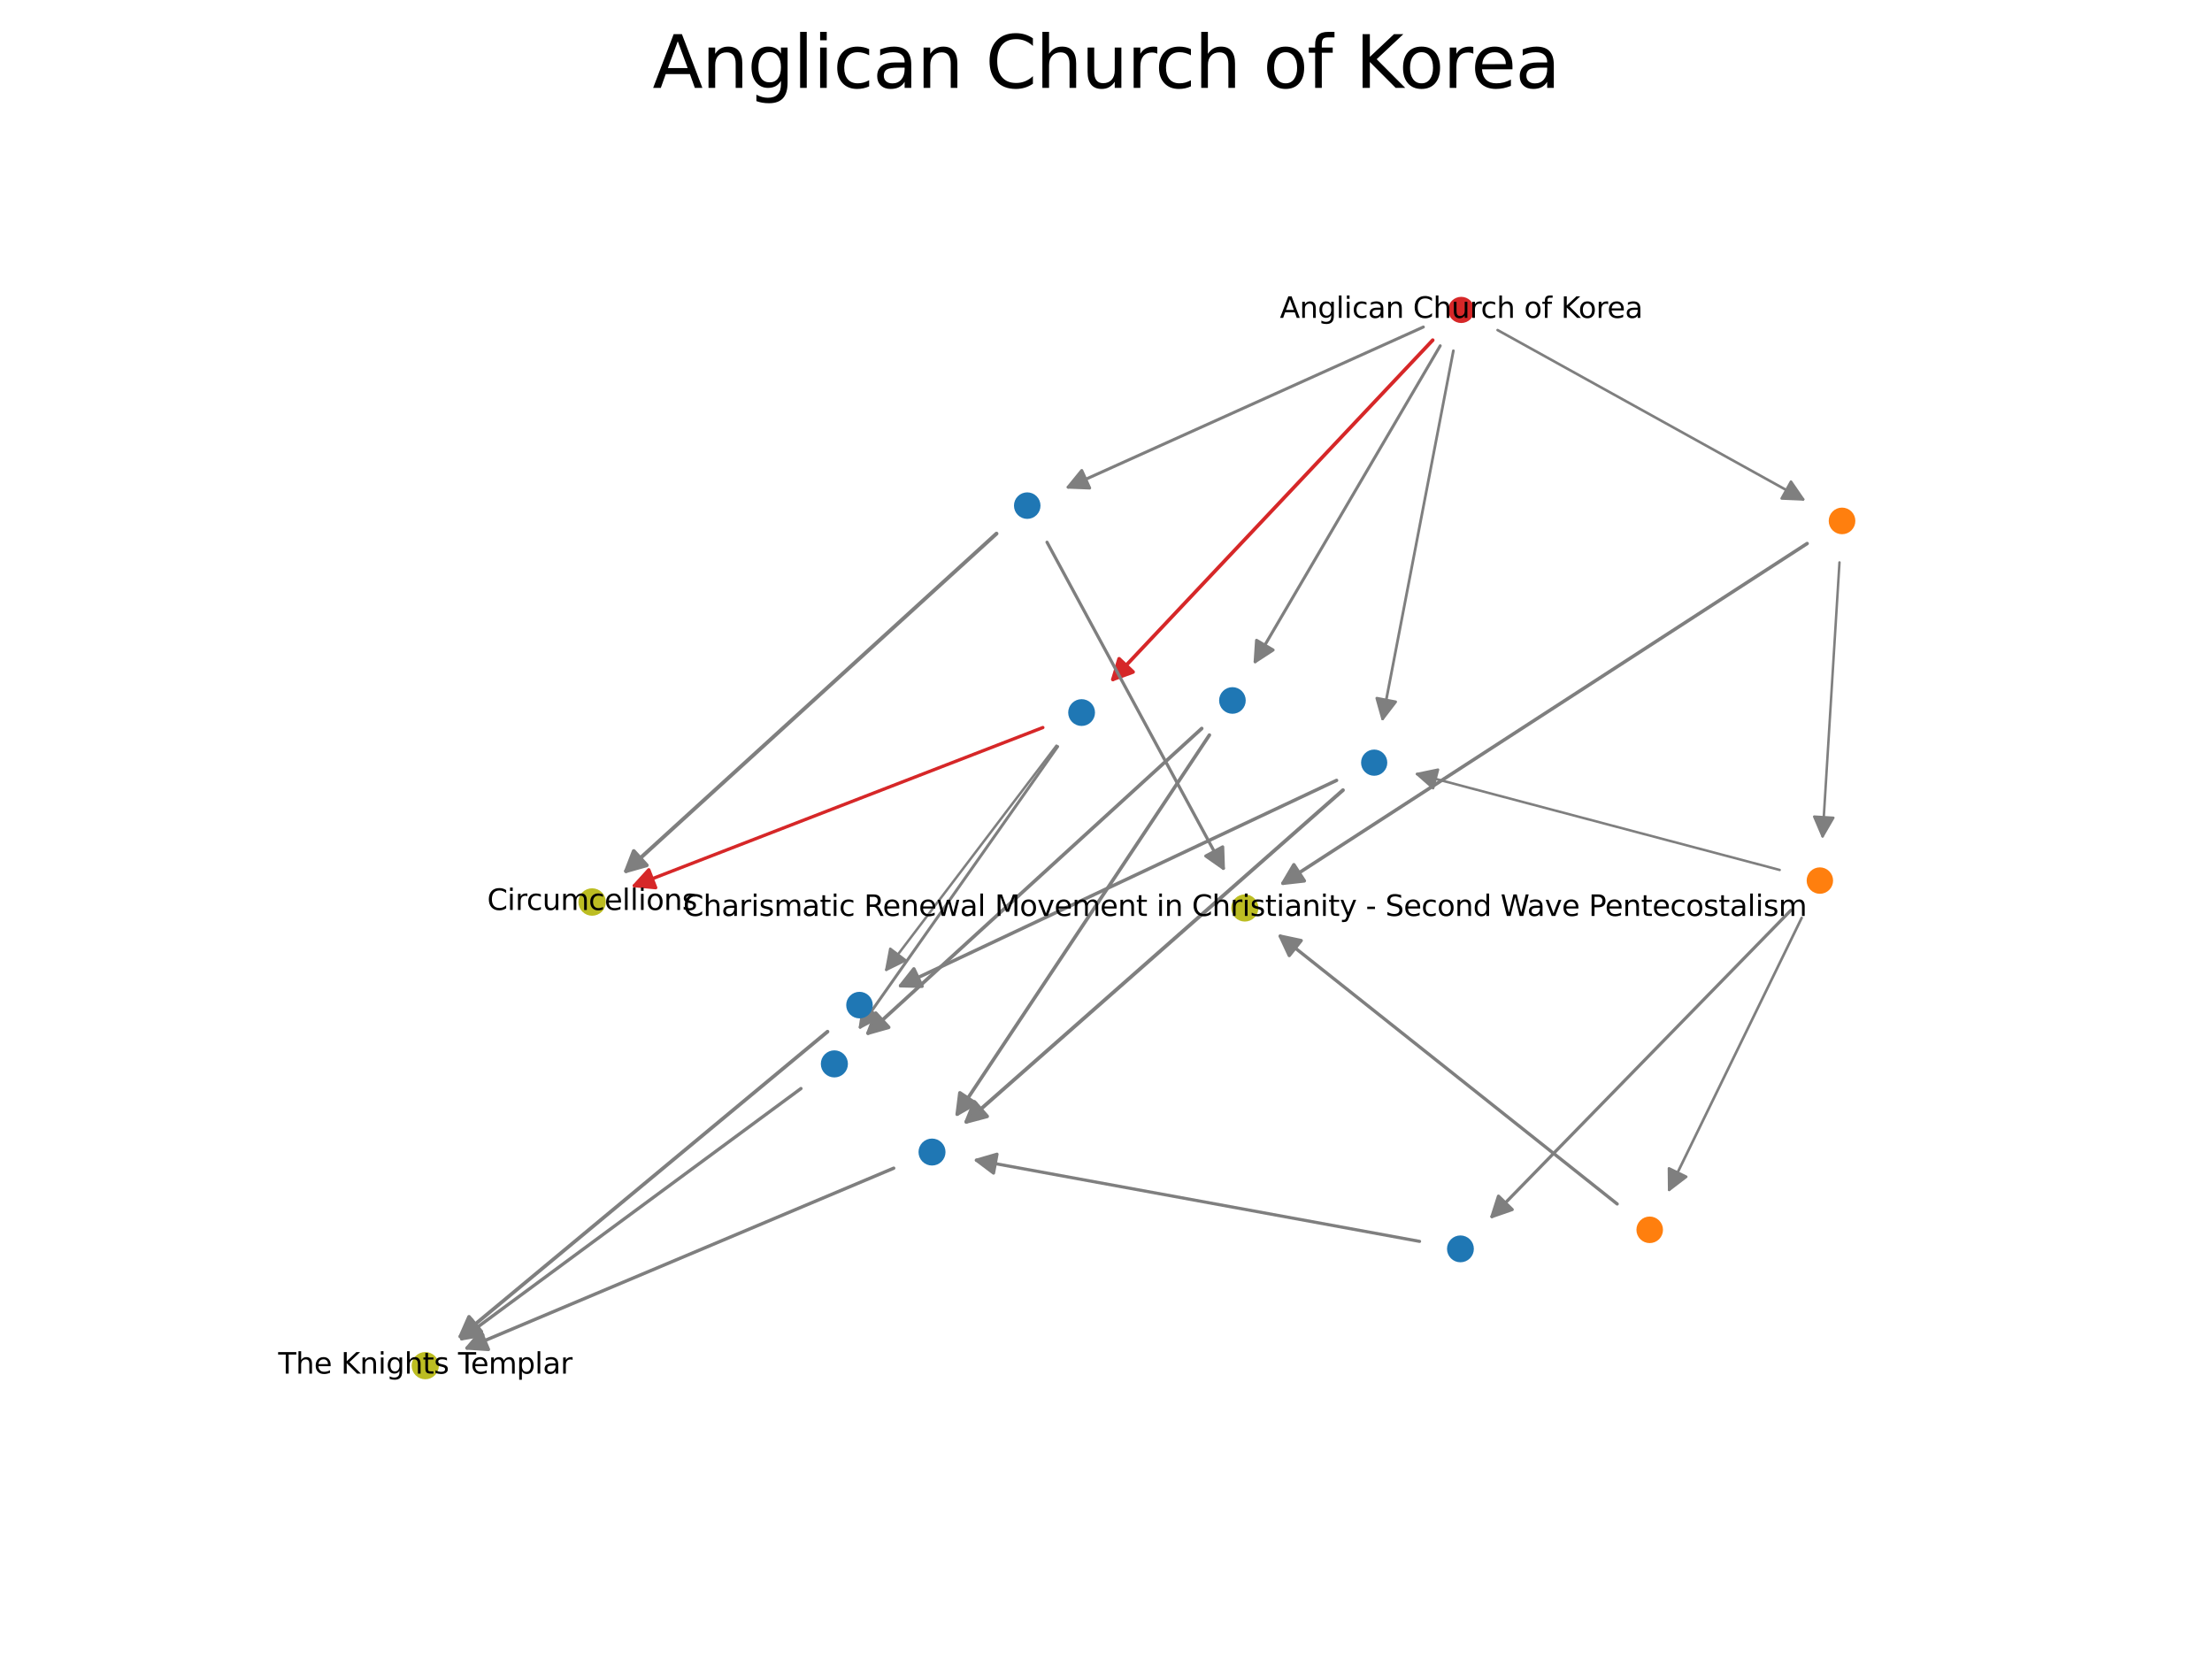 <?xml version="1.0" encoding="utf-8" standalone="no"?>
<!DOCTYPE svg PUBLIC "-//W3C//DTD SVG 1.1//EN"
  "http://www.w3.org/Graphics/SVG/1.1/DTD/svg11.dtd">
<svg xmlns:xlink="http://www.w3.org/1999/xlink" width="460.8pt" height="345.6pt" viewBox="0 0 460.8 345.6" xmlns="http://www.w3.org/2000/svg" version="1.1">
 <defs>
  <style type="text/css">*{stroke-linejoin: round; stroke-linecap: butt}</style>
 </defs>
 <g id="figure_1">
  <g id="patch_1">
   <path d="M 0 345.6 
L 460.8 345.6 
L 460.8 0 
L 0 0 
z
" style="fill: #ffffff"/>
  </g>
  <g id="axes_1">
   <g id="patch_2">
    <path d="M 300.023 72.035 
Q 280.567 105.242 261.466 137.846 
" clip-path="url(#p7ab61667f4)" style="fill: none; stroke: #7f7f7f; stroke-width: 0.626; stroke-linecap: round"/>
    <path d="M 265.214 135.406 
L 261.466 137.846 
L 261.762 133.383 
L 265.214 135.406 
z
" clip-path="url(#p7ab61667f4)" style="fill: #7f7f7f; stroke: #7f7f7f; stroke-width: 0.626; stroke-linecap: round"/>
   </g>
   <g id="patch_3">
    <path d="M 296.506 68.124 
Q 259.196 84.948 222.525 101.483 
" clip-path="url(#p7ab61667f4)" style="fill: none; stroke: #7f7f7f; stroke-width: 0.628; stroke-linecap: round"/>
    <path d="M 226.994 101.662 
L 222.525 101.483 
L 225.349 98.016 
L 226.994 101.662 
z
" clip-path="url(#p7ab61667f4)" style="fill: #7f7f7f; stroke: #7f7f7f; stroke-width: 0.628; stroke-linecap: round"/>
   </g>
   <g id="patch_4">
    <path d="M 302.765 73.069 
Q 295.333 111.722 288.021 149.75 
" clip-path="url(#p7ab61667f4)" style="fill: none; stroke: #7f7f7f; stroke-width: 0.568; stroke-linecap: round"/>
    <path d="M 290.741 146.2 
L 288.021 149.75 
L 286.813 145.445 
L 290.741 146.2 
z
" clip-path="url(#p7ab61667f4)" style="fill: #7f7f7f; stroke: #7f7f7f; stroke-width: 0.568; stroke-linecap: round"/>
   </g>
   <g id="patch_5">
    <path d="M 298.46 70.864 
Q 264.859 106.501 231.84 141.521 
" clip-path="url(#p7ab61667f4)" style="fill: none; stroke: #d62728; stroke-width: 0.76; stroke-linecap: round"/>
    <path d="M 236.039 139.983 
L 231.84 141.521 
L 233.128 137.239 
L 236.039 139.983 
z
" clip-path="url(#p7ab61667f4)" style="fill: #d62728; stroke: #d62728; stroke-width: 0.76; stroke-linecap: round"/>
   </g>
   <g id="patch_6">
    <path d="M 311.975 68.761 
Q 344.065 86.541 375.623 104.025 
" clip-path="url(#p7ab61667f4)" style="fill: none; stroke: #7f7f7f; stroke-width: 0.545; stroke-linecap: round"/>
    <path d="M 373.093 100.337 
L 375.623 104.025 
L 371.154 103.836 
L 373.093 100.337 
z
" clip-path="url(#p7ab61667f4)" style="fill: #7f7f7f; stroke: #7f7f7f; stroke-width: 0.545; stroke-linecap: round"/>
   </g>
   <g id="patch_7">
    <path d="M 251.94 153.129 
Q 225.447 192.954 199.41 232.094 
" clip-path="url(#p7ab61667f4)" style="fill: none; stroke: #7f7f7f; stroke-width: 0.736; stroke-linecap: round"/>
    <path d="M 203.29 229.871 
L 199.41 232.094 
L 199.96 227.655 
L 203.29 229.871 
z
" clip-path="url(#p7ab61667f4)" style="fill: #7f7f7f; stroke: #7f7f7f; stroke-width: 0.736; stroke-linecap: round"/>
   </g>
   <g id="patch_8">
    <path d="M 250.341 151.758 
Q 215.277 183.773 180.828 215.226 
" clip-path="url(#p7ab61667f4)" style="fill: none; stroke: #7f7f7f; stroke-width: 0.745; stroke-linecap: round"/>
    <path d="M 185.13 214.006 
L 180.828 215.226 
L 182.433 211.052 
L 185.13 214.006 
z
" clip-path="url(#p7ab61667f4)" style="fill: #7f7f7f; stroke: #7f7f7f; stroke-width: 0.745; stroke-linecap: round"/>
   </g>
   <g id="patch_9">
    <path d="M 207.587 111.165 
Q 168.67 146.618 130.419 181.465 
" clip-path="url(#p7ab61667f4)" style="fill: none; stroke: #7f7f7f; stroke-width: 0.806; stroke-linecap: round"/>
    <path d="M 134.723 180.249 
L 130.419 181.465 
L 132.029 177.292 
L 134.723 180.249 
z
" clip-path="url(#p7ab61667f4)" style="fill: #7f7f7f; stroke: #7f7f7f; stroke-width: 0.806; stroke-linecap: round"/>
   </g>
   <g id="patch_10">
    <path d="M 218.111 112.952 
Q 236.654 147.242 254.849 180.889 
" clip-path="url(#p7ab61667f4)" style="fill: none; stroke: #7f7f7f; stroke-width: 0.655; stroke-linecap: round"/>
    <path d="M 254.706 176.419 
L 254.849 180.889 
L 251.187 178.322 
L 254.706 176.419 
z
" clip-path="url(#p7ab61667f4)" style="fill: #7f7f7f; stroke: #7f7f7f; stroke-width: 0.655; stroke-linecap: round"/>
   </g>
   <g id="patch_11">
    <path d="M 279.765 164.602 
Q 240.209 199.436 201.308 233.693 
" clip-path="url(#p7ab61667f4)" style="fill: none; stroke: #7f7f7f; stroke-width: 0.781; stroke-linecap: round"/>
    <path d="M 205.631 232.551 
L 201.308 233.693 
L 202.988 229.549 
L 205.631 232.551 
z
" clip-path="url(#p7ab61667f4)" style="fill: #7f7f7f; stroke: #7f7f7f; stroke-width: 0.781; stroke-linecap: round"/>
   </g>
   <g id="patch_12">
    <path d="M 278.43 162.568 
Q 232.656 184.129 187.607 205.349 
" clip-path="url(#p7ab61667f4)" style="fill: none; stroke: #7f7f7f; stroke-width: 0.717; stroke-linecap: round"/>
    <path d="M 192.078 205.454 
L 187.607 205.349 
L 190.373 201.835 
L 192.078 205.454 
z
" clip-path="url(#p7ab61667f4)" style="fill: #7f7f7f; stroke: #7f7f7f; stroke-width: 0.717; stroke-linecap: round"/>
   </g>
   <g id="patch_13">
    <path d="M 220.333 155.521 
Q 199.566 185.034 179.19 213.991 
" clip-path="url(#p7ab61667f4)" style="fill: none; stroke: #7f7f7f; stroke-width: 0.607; stroke-linecap: round"/>
    <path d="M 183.127 211.871 
L 179.19 213.991 
L 179.856 209.569 
L 183.127 211.871 
z
" clip-path="url(#p7ab61667f4)" style="fill: #7f7f7f; stroke: #7f7f7f; stroke-width: 0.607; stroke-linecap: round"/>
   </g>
   <g id="patch_14">
    <path d="M 217.242 151.564 
Q 174.334 168.171 132.145 184.501 
" clip-path="url(#p7ab61667f4)" style="fill: none; stroke: #d62728; stroke-width: 0.689; stroke-linecap: round"/>
    <path d="M 136.597 184.922 
L 132.145 184.501 
L 135.154 181.192 
L 136.597 184.922 
z
" clip-path="url(#p7ab61667f4)" style="fill: #d62728; stroke: #d62728; stroke-width: 0.689; stroke-linecap: round"/>
   </g>
   <g id="patch_15">
    <path d="M 220.079 155.338 
Q 202.181 178.911 184.631 202.027 
" clip-path="url(#p7ab61667f4)" style="fill: none; stroke: #7f7f7f; stroke-width: 0.513; stroke-linecap: round"/>
    <path d="M 188.643 200.05 
L 184.631 202.027 
L 185.457 197.631 
L 188.643 200.05 
z
" clip-path="url(#p7ab61667f4)" style="fill: #7f7f7f; stroke: #7f7f7f; stroke-width: 0.513; stroke-linecap: round"/>
   </g>
   <g id="patch_16">
    <path d="M 376.459 113.229 
Q 321.521 148.834 267.266 183.996 
" clip-path="url(#p7ab61667f4)" style="fill: none; stroke: #7f7f7f; stroke-width: 0.728; stroke-linecap: round"/>
    <path d="M 271.711 183.499 
L 267.266 183.996 
L 269.535 180.142 
L 271.711 183.499 
z
" clip-path="url(#p7ab61667f4)" style="fill: #7f7f7f; stroke: #7f7f7f; stroke-width: 0.728; stroke-linecap: round"/>
   </g>
   <g id="patch_17">
    <path d="M 383.197 117.165 
Q 381.421 145.98 379.679 174.227 
" clip-path="url(#p7ab61667f4)" style="fill: none; stroke: #7f7f7f; stroke-width: 0.51; stroke-linecap: round"/>
    <path d="M 381.922 170.358 
L 379.679 174.227 
L 377.929 170.112 
L 381.922 170.358 
z
" clip-path="url(#p7ab61667f4)" style="fill: #7f7f7f; stroke: #7f7f7f; stroke-width: 0.51; stroke-linecap: round"/>
   </g>
   <g id="patch_18">
    <path d="M 186.175 243.356 
Q 141.372 262.242 97.29 280.824 
" clip-path="url(#p7ab61667f4)" style="fill: none; stroke: #7f7f7f; stroke-width: 0.7; stroke-linecap: round"/>
    <path d="M 101.752 281.114 
L 97.29 280.824 
L 100.199 277.428 
L 101.752 281.114 
z
" clip-path="url(#p7ab61667f4)" style="fill: #7f7f7f; stroke: #7f7f7f; stroke-width: 0.7; stroke-linecap: round"/>
   </g>
   <g id="patch_19">
    <path d="M 166.849 226.767 
Q 131.205 253.058 96.183 278.891 
" clip-path="url(#p7ab61667f4)" style="fill: none; stroke: #7f7f7f; stroke-width: 0.691; stroke-linecap: round"/>
    <path d="M 100.589 278.126 
L 96.183 278.891 
L 98.215 274.907 
L 100.589 278.126 
z
" clip-path="url(#p7ab61667f4)" style="fill: #7f7f7f; stroke: #7f7f7f; stroke-width: 0.691; stroke-linecap: round"/>
   </g>
   <g id="patch_20">
    <path d="M 172.387 214.912 
Q 133.819 246.936 95.911 278.413 
" clip-path="url(#p7ab61667f4)" style="fill: none; stroke: #7f7f7f; stroke-width: 0.766; stroke-linecap: round"/>
    <path d="M 100.266 277.396 
L 95.911 278.413 
L 97.71 274.319 
L 100.266 277.396 
z
" clip-path="url(#p7ab61667f4)" style="fill: #7f7f7f; stroke: #7f7f7f; stroke-width: 0.766; stroke-linecap: round"/>
   </g>
   <g id="patch_21">
    <path d="M 373.063 189.638 
Q 341.672 221.802 310.797 253.437 
" clip-path="url(#p7ab61667f4)" style="fill: none; stroke: #7f7f7f; stroke-width: 0.661; stroke-linecap: round"/>
    <path d="M 315.022 251.971 
L 310.797 253.437 
L 312.159 249.177 
L 315.022 251.971 
z
" clip-path="url(#p7ab61667f4)" style="fill: #7f7f7f; stroke: #7f7f7f; stroke-width: 0.661; stroke-linecap: round"/>
   </g>
   <g id="patch_22">
    <path d="M 375.319 191.225 
Q 361.388 219.817 347.724 247.861 
" clip-path="url(#p7ab61667f4)" style="fill: none; stroke: #7f7f7f; stroke-width: 0.545; stroke-linecap: round"/>
    <path d="M 351.274 245.141 
L 347.724 247.861 
L 347.678 243.389 
L 351.274 245.141 
z
" clip-path="url(#p7ab61667f4)" style="fill: #7f7f7f; stroke: #7f7f7f; stroke-width: 0.545; stroke-linecap: round"/>
   </g>
   <g id="patch_23">
    <path d="M 370.739 181.226 
Q 332.688 171.159 295.192 161.238 
" clip-path="url(#p7ab61667f4)" style="fill: none; stroke: #7f7f7f; stroke-width: 0.513; stroke-linecap: round"/>
    <path d="M 298.547 164.195 
L 295.192 161.238 
L 299.57 160.328 
L 298.547 164.195 
z
" clip-path="url(#p7ab61667f4)" style="fill: #7f7f7f; stroke: #7f7f7f; stroke-width: 0.513; stroke-linecap: round"/>
   </g>
   <g id="patch_24">
    <path d="M 295.718 258.601 
Q 249.197 250.077 203.4 241.686 
" clip-path="url(#p7ab61667f4)" style="fill: none; stroke: #7f7f7f; stroke-width: 0.658; stroke-linecap: round"/>
    <path d="M 206.974 244.374 
L 203.4 241.686 
L 207.695 240.44 
L 206.974 244.374 
z
" clip-path="url(#p7ab61667f4)" style="fill: #7f7f7f; stroke: #7f7f7f; stroke-width: 0.658; stroke-linecap: round"/>
   </g>
   <g id="patch_25">
    <path d="M 336.887 250.806 
Q 301.49 222.671 266.69 195.01 
" clip-path="url(#p7ab61667f4)" style="fill: none; stroke: #7f7f7f; stroke-width: 0.682; stroke-linecap: round"/>
    <path d="M 268.577 199.065 
L 266.69 195.01 
L 271.066 195.934 
L 268.577 199.065 
z
" clip-path="url(#p7ab61667f4)" style="fill: #7f7f7f; stroke: #7f7f7f; stroke-width: 0.682; stroke-linecap: round"/>
   </g>
   <g id="PathCollection_1">
    <path d="M 304.4 66.794 
C 304.991 66.794 305.558 66.559 305.976 66.141 
C 306.394 65.723 306.629 65.156 306.629 64.564 
C 306.629 63.973 306.394 63.406 305.976 62.988 
C 305.558 62.57 304.991 62.335 304.4 62.335 
C 303.808 62.335 303.241 62.57 302.823 62.988 
C 302.405 63.406 302.17 63.973 302.17 64.564 
C 302.17 65.156 302.405 65.723 302.823 66.141 
C 303.241 66.559 303.808 66.794 304.4 66.794 
z
" clip-path="url(#p7ab61667f4)" style="fill: #d62728; stroke: #d62728"/>
    <path d="M 256.736 148.194 
C 257.339 148.194 257.917 147.954 258.343 147.528 
C 258.77 147.101 259.009 146.523 259.009 145.92 
C 259.009 145.317 258.77 144.738 258.343 144.312 
C 257.917 143.886 257.339 143.646 256.736 143.646 
C 256.132 143.646 255.554 143.886 255.128 144.312 
C 254.701 144.738 254.462 145.317 254.462 145.92 
C 254.462 146.523 254.701 147.101 255.128 147.528 
C 255.554 147.954 256.132 148.194 256.736 148.194 
z
" clip-path="url(#p7ab61667f4)" style="fill: #1f77b4; stroke: #1f77b4"/>
    <path d="M 213.991 107.595 
C 214.591 107.595 215.167 107.356 215.591 106.932 
C 216.015 106.507 216.254 105.932 216.254 105.332 
C 216.254 104.731 216.015 104.156 215.591 103.731 
C 215.167 103.307 214.591 103.069 213.991 103.069 
C 213.391 103.069 212.815 103.307 212.391 103.731 
C 211.966 104.156 211.728 104.731 211.728 105.332 
C 211.728 105.932 211.966 106.507 212.391 106.932 
C 212.815 107.356 213.391 107.595 213.991 107.595 
z
" clip-path="url(#p7ab61667f4)" style="fill: #1f77b4; stroke: #1f77b4"/>
    <path d="M 286.267 161.108 
C 286.858 161.108 287.426 160.873 287.844 160.455 
C 288.263 160.036 288.498 159.468 288.498 158.877 
C 288.498 158.285 288.263 157.717 287.844 157.299 
C 287.426 156.88 286.858 156.645 286.267 156.645 
C 285.675 156.645 285.107 156.88 284.689 157.299 
C 284.27 157.717 284.035 158.285 284.035 158.877 
C 284.035 159.468 284.27 160.036 284.689 160.455 
C 285.107 160.873 285.675 161.108 286.267 161.108 
z
" clip-path="url(#p7ab61667f4)" style="fill: #1f77b4; stroke: #1f77b4"/>
    <path d="M 225.317 150.732 
C 225.925 150.732 226.509 150.49 226.938 150.06 
C 227.368 149.63 227.61 149.047 227.61 148.439 
C 227.61 147.83 227.368 147.247 226.938 146.817 
C 226.509 146.387 225.925 146.146 225.317 146.146 
C 224.709 146.146 224.126 146.387 223.696 146.817 
C 223.266 147.247 223.024 147.83 223.024 148.439 
C 223.024 149.047 223.266 149.63 223.696 150.06 
C 224.126 150.49 224.709 150.732 225.317 150.732 
z
" clip-path="url(#p7ab61667f4)" style="fill: #1f77b4; stroke: #1f77b4"/>
    <path d="M 383.73 110.791 
C 384.333 110.791 384.912 110.551 385.338 110.125 
C 385.765 109.698 386.004 109.12 386.004 108.517 
C 386.004 107.914 385.765 107.335 385.338 106.909 
C 384.912 106.483 384.333 106.243 383.73 106.243 
C 383.127 106.243 382.549 106.483 382.122 106.909 
C 381.696 107.335 381.456 107.914 381.456 108.517 
C 381.456 109.12 381.696 109.698 382.122 110.125 
C 382.549 110.551 383.127 110.791 383.73 110.791 
z
" clip-path="url(#p7ab61667f4)" style="fill: #ff7f0e; stroke: #ff7f0e"/>
    <path d="M 194.155 242.303 
C 194.768 242.303 195.356 242.06 195.79 241.626 
C 196.223 241.193 196.467 240.605 196.467 239.992 
C 196.467 239.379 196.223 238.791 195.79 238.358 
C 195.356 237.924 194.768 237.681 194.155 237.681 
C 193.542 237.681 192.954 237.924 192.521 238.358 
C 192.088 238.791 191.844 239.379 191.844 239.992 
C 191.844 240.605 192.088 241.193 192.521 241.626 
C 192.954 242.06 193.542 242.303 194.155 242.303 
z
" clip-path="url(#p7ab61667f4)" style="fill: #1f77b4; stroke: #1f77b4"/>
    <path d="M 173.817 223.95 
C 174.432 223.95 175.023 223.705 175.459 223.27 
C 175.894 222.834 176.139 222.244 176.139 221.628 
C 176.139 221.012 175.894 220.421 175.459 219.986 
C 175.023 219.55 174.432 219.305 173.817 219.305 
C 173.201 219.305 172.61 219.55 172.174 219.986 
C 171.739 220.421 171.494 221.012 171.494 221.628 
C 171.494 222.244 171.739 222.834 172.174 223.27 
C 172.61 223.705 173.201 223.95 173.817 223.95 
z
" clip-path="url(#p7ab61667f4)" style="fill: #1f77b4; stroke: #1f77b4"/>
    <path d="M 123.349 190.264 
C 123.975 190.264 124.575 190.016 125.017 189.573 
C 125.459 189.131 125.708 188.531 125.708 187.905 
C 125.708 187.28 125.459 186.68 125.017 186.237 
C 124.575 185.795 123.975 185.546 123.349 185.546 
C 122.724 185.546 122.123 185.795 121.681 186.237 
C 121.239 186.68 120.99 187.28 120.99 187.905 
C 120.99 188.531 121.239 189.131 121.681 189.573 
C 122.123 190.016 122.724 190.264 123.349 190.264 
z
" clip-path="url(#p7ab61667f4)" style="fill: #bcbd22; stroke: #bcbd22"/>
    <path d="M 259.316 191.481 
C 259.934 191.481 260.527 191.235 260.965 190.798 
C 261.402 190.36 261.648 189.767 261.648 189.149 
C 261.648 188.53 261.402 187.937 260.965 187.5 
C 260.527 187.062 259.934 186.817 259.316 186.817 
C 258.697 186.817 258.104 187.062 257.667 187.5 
C 257.229 187.937 256.984 188.53 256.984 189.149 
C 256.984 189.767 257.229 190.36 257.667 190.798 
C 258.104 191.235 258.697 191.481 259.316 191.481 
z
" clip-path="url(#p7ab61667f4)" style="fill: #bcbd22; stroke: #bcbd22"/>
    <path d="M 179.048 211.649 
C 179.649 211.649 180.226 211.41 180.652 210.985 
C 181.077 210.559 181.316 209.982 181.316 209.381 
C 181.316 208.779 181.077 208.202 180.652 207.777 
C 180.226 207.352 179.649 207.113 179.048 207.113 
C 178.446 207.113 177.869 207.352 177.444 207.777 
C 177.019 208.202 176.78 208.779 176.78 209.381 
C 176.78 209.982 177.019 210.559 177.444 210.985 
C 177.869 211.41 178.446 211.649 179.048 211.649 
z
" clip-path="url(#p7ab61667f4)" style="fill: #1f77b4; stroke: #1f77b4"/>
    <path d="M 379.112 185.695 
C 379.709 185.695 380.283 185.457 380.705 185.035 
C 381.128 184.612 381.365 184.039 381.365 183.441 
C 381.365 182.843 381.128 182.27 380.705 181.847 
C 380.283 181.425 379.709 181.187 379.112 181.187 
C 378.514 181.187 377.94 181.425 377.518 181.847 
C 377.095 182.27 376.858 182.843 376.858 183.441 
C 376.858 184.039 377.095 184.612 377.518 185.035 
C 377.94 185.457 378.514 185.695 379.112 185.695 
z
" clip-path="url(#p7ab61667f4)" style="fill: #ff7f0e; stroke: #ff7f0e"/>
    <path d="M 88.59 286.83 
C 89.21 286.83 89.805 286.583 90.243 286.145 
C 90.681 285.706 90.928 285.112 90.928 284.492 
C 90.928 283.872 90.681 283.277 90.243 282.838 
C 89.805 282.4 89.21 282.154 88.59 282.154 
C 87.97 282.154 87.375 282.4 86.937 282.838 
C 86.498 283.277 86.252 283.872 86.252 284.492 
C 86.252 285.112 86.498 285.706 86.937 286.145 
C 87.375 286.583 87.97 286.83 88.59 286.83 
z
" clip-path="url(#p7ab61667f4)" style="fill: #bcbd22; stroke: #bcbd22"/>
    <path d="M 304.233 262.459 
C 304.843 262.459 305.427 262.217 305.858 261.786 
C 306.289 261.355 306.531 260.771 306.531 260.162 
C 306.531 259.552 306.289 258.968 305.858 258.537 
C 305.427 258.106 304.843 257.864 304.233 257.864 
C 303.624 257.864 303.04 258.106 302.609 258.537 
C 302.178 258.968 301.936 259.552 301.936 260.162 
C 301.936 260.771 302.178 261.355 302.609 261.786 
C 303.04 262.217 303.624 262.459 304.233 262.459 
z
" clip-path="url(#p7ab61667f4)" style="fill: #1f77b4; stroke: #1f77b4"/>
    <path d="M 343.664 258.46 
C 344.265 258.46 344.842 258.221 345.267 257.796 
C 345.692 257.371 345.931 256.794 345.931 256.193 
C 345.931 255.592 345.692 255.016 345.267 254.591 
C 344.842 254.166 344.265 253.927 343.664 253.927 
C 343.063 253.927 342.487 254.166 342.062 254.591 
C 341.637 255.016 341.398 255.592 341.398 256.193 
C 341.398 256.794 341.637 257.371 342.062 257.796 
C 342.487 258.221 343.063 258.46 343.664 258.46 
z
" clip-path="url(#p7ab61667f4)" style="fill: #ff7f0e; stroke: #ff7f0e"/>
   </g>
   <g id="text_1">
    <g clip-path="url(#p7ab61667f4)">
     <!-- Anglican Church of Korea -->
     <g transform="translate(266.617 66.22) scale(0.06 -0.06)">
      <defs>
       <path id="DejaVuSans-41" d="M 2188 4044 
L 1331 1722 
L 3047 1722 
L 2188 4044 
z
M 1831 4666 
L 2547 4666 
L 4325 0 
L 3669 0 
L 3244 1197 
L 1141 1197 
L 716 0 
L 50 0 
L 1831 4666 
z
" transform="scale(0.016)"/>
       <path id="DejaVuSans-6e" d="M 3513 2113 
L 3513 0 
L 2938 0 
L 2938 2094 
Q 2938 2591 2744 2837 
Q 2550 3084 2163 3084 
Q 1697 3084 1428 2787 
Q 1159 2491 1159 1978 
L 1159 0 
L 581 0 
L 581 3500 
L 1159 3500 
L 1159 2956 
Q 1366 3272 1645 3428 
Q 1925 3584 2291 3584 
Q 2894 3584 3203 3211 
Q 3513 2838 3513 2113 
z
" transform="scale(0.016)"/>
       <path id="DejaVuSans-67" d="M 2906 1791 
Q 2906 2416 2648 2759 
Q 2391 3103 1925 3103 
Q 1463 3103 1205 2759 
Q 947 2416 947 1791 
Q 947 1169 1205 825 
Q 1463 481 1925 481 
Q 2391 481 2648 825 
Q 2906 1169 2906 1791 
z
M 3481 434 
Q 3481 -459 3084 -895 
Q 2688 -1331 1869 -1331 
Q 1566 -1331 1297 -1286 
Q 1028 -1241 775 -1147 
L 775 -588 
Q 1028 -725 1275 -790 
Q 1522 -856 1778 -856 
Q 2344 -856 2625 -561 
Q 2906 -266 2906 331 
L 2906 616 
Q 2728 306 2450 153 
Q 2172 0 1784 0 
Q 1141 0 747 490 
Q 353 981 353 1791 
Q 353 2603 747 3093 
Q 1141 3584 1784 3584 
Q 2172 3584 2450 3431 
Q 2728 3278 2906 2969 
L 2906 3500 
L 3481 3500 
L 3481 434 
z
" transform="scale(0.016)"/>
       <path id="DejaVuSans-6c" d="M 603 4863 
L 1178 4863 
L 1178 0 
L 603 0 
L 603 4863 
z
" transform="scale(0.016)"/>
       <path id="DejaVuSans-69" d="M 603 3500 
L 1178 3500 
L 1178 0 
L 603 0 
L 603 3500 
z
M 603 4863 
L 1178 4863 
L 1178 4134 
L 603 4134 
L 603 4863 
z
" transform="scale(0.016)"/>
       <path id="DejaVuSans-63" d="M 3122 3366 
L 3122 2828 
Q 2878 2963 2633 3030 
Q 2388 3097 2138 3097 
Q 1578 3097 1268 2742 
Q 959 2388 959 1747 
Q 959 1106 1268 751 
Q 1578 397 2138 397 
Q 2388 397 2633 464 
Q 2878 531 3122 666 
L 3122 134 
Q 2881 22 2623 -34 
Q 2366 -91 2075 -91 
Q 1284 -91 818 406 
Q 353 903 353 1747 
Q 353 2603 823 3093 
Q 1294 3584 2113 3584 
Q 2378 3584 2631 3529 
Q 2884 3475 3122 3366 
z
" transform="scale(0.016)"/>
       <path id="DejaVuSans-61" d="M 2194 1759 
Q 1497 1759 1228 1600 
Q 959 1441 959 1056 
Q 959 750 1161 570 
Q 1363 391 1709 391 
Q 2188 391 2477 730 
Q 2766 1069 2766 1631 
L 2766 1759 
L 2194 1759 
z
M 3341 1997 
L 3341 0 
L 2766 0 
L 2766 531 
Q 2569 213 2275 61 
Q 1981 -91 1556 -91 
Q 1019 -91 701 211 
Q 384 513 384 1019 
Q 384 1609 779 1909 
Q 1175 2209 1959 2209 
L 2766 2209 
L 2766 2266 
Q 2766 2663 2505 2880 
Q 2244 3097 1772 3097 
Q 1472 3097 1187 3025 
Q 903 2953 641 2809 
L 641 3341 
Q 956 3463 1253 3523 
Q 1550 3584 1831 3584 
Q 2591 3584 2966 3190 
Q 3341 2797 3341 1997 
z
" transform="scale(0.016)"/>
       <path id="DejaVuSans-20" transform="scale(0.016)"/>
       <path id="DejaVuSans-43" d="M 4122 4306 
L 4122 3641 
Q 3803 3938 3442 4084 
Q 3081 4231 2675 4231 
Q 1875 4231 1450 3742 
Q 1025 3253 1025 2328 
Q 1025 1406 1450 917 
Q 1875 428 2675 428 
Q 3081 428 3442 575 
Q 3803 722 4122 1019 
L 4122 359 
Q 3791 134 3420 21 
Q 3050 -91 2638 -91 
Q 1578 -91 968 557 
Q 359 1206 359 2328 
Q 359 3453 968 4101 
Q 1578 4750 2638 4750 
Q 3056 4750 3426 4639 
Q 3797 4528 4122 4306 
z
" transform="scale(0.016)"/>
       <path id="DejaVuSans-68" d="M 3513 2113 
L 3513 0 
L 2938 0 
L 2938 2094 
Q 2938 2591 2744 2837 
Q 2550 3084 2163 3084 
Q 1697 3084 1428 2787 
Q 1159 2491 1159 1978 
L 1159 0 
L 581 0 
L 581 4863 
L 1159 4863 
L 1159 2956 
Q 1366 3272 1645 3428 
Q 1925 3584 2291 3584 
Q 2894 3584 3203 3211 
Q 3513 2838 3513 2113 
z
" transform="scale(0.016)"/>
       <path id="DejaVuSans-75" d="M 544 1381 
L 544 3500 
L 1119 3500 
L 1119 1403 
Q 1119 906 1312 657 
Q 1506 409 1894 409 
Q 2359 409 2629 706 
Q 2900 1003 2900 1516 
L 2900 3500 
L 3475 3500 
L 3475 0 
L 2900 0 
L 2900 538 
Q 2691 219 2414 64 
Q 2138 -91 1772 -91 
Q 1169 -91 856 284 
Q 544 659 544 1381 
z
M 1991 3584 
L 1991 3584 
z
" transform="scale(0.016)"/>
       <path id="DejaVuSans-72" d="M 2631 2963 
Q 2534 3019 2420 3045 
Q 2306 3072 2169 3072 
Q 1681 3072 1420 2755 
Q 1159 2438 1159 1844 
L 1159 0 
L 581 0 
L 581 3500 
L 1159 3500 
L 1159 2956 
Q 1341 3275 1631 3429 
Q 1922 3584 2338 3584 
Q 2397 3584 2469 3576 
Q 2541 3569 2628 3553 
L 2631 2963 
z
" transform="scale(0.016)"/>
       <path id="DejaVuSans-6f" d="M 1959 3097 
Q 1497 3097 1228 2736 
Q 959 2375 959 1747 
Q 959 1119 1226 758 
Q 1494 397 1959 397 
Q 2419 397 2687 759 
Q 2956 1122 2956 1747 
Q 2956 2369 2687 2733 
Q 2419 3097 1959 3097 
z
M 1959 3584 
Q 2709 3584 3137 3096 
Q 3566 2609 3566 1747 
Q 3566 888 3137 398 
Q 2709 -91 1959 -91 
Q 1206 -91 779 398 
Q 353 888 353 1747 
Q 353 2609 779 3096 
Q 1206 3584 1959 3584 
z
" transform="scale(0.016)"/>
       <path id="DejaVuSans-66" d="M 2375 4863 
L 2375 4384 
L 1825 4384 
Q 1516 4384 1395 4259 
Q 1275 4134 1275 3809 
L 1275 3500 
L 2222 3500 
L 2222 3053 
L 1275 3053 
L 1275 0 
L 697 0 
L 697 3053 
L 147 3053 
L 147 3500 
L 697 3500 
L 697 3744 
Q 697 4328 969 4595 
Q 1241 4863 1831 4863 
L 2375 4863 
z
" transform="scale(0.016)"/>
       <path id="DejaVuSans-4b" d="M 628 4666 
L 1259 4666 
L 1259 2694 
L 3353 4666 
L 4166 4666 
L 1850 2491 
L 4331 0 
L 3500 0 
L 1259 2247 
L 1259 0 
L 628 0 
L 628 4666 
z
" transform="scale(0.016)"/>
       <path id="DejaVuSans-65" d="M 3597 1894 
L 3597 1613 
L 953 1613 
Q 991 1019 1311 708 
Q 1631 397 2203 397 
Q 2534 397 2845 478 
Q 3156 559 3463 722 
L 3463 178 
Q 3153 47 2828 -22 
Q 2503 -91 2169 -91 
Q 1331 -91 842 396 
Q 353 884 353 1716 
Q 353 2575 817 3079 
Q 1281 3584 2069 3584 
Q 2775 3584 3186 3129 
Q 3597 2675 3597 1894 
z
M 3022 2063 
Q 3016 2534 2758 2815 
Q 2500 3097 2075 3097 
Q 1594 3097 1305 2825 
Q 1016 2553 972 2059 
L 3022 2063 
z
" transform="scale(0.016)"/>
      </defs>
      <use xlink:href="#DejaVuSans-41"/>
      <use xlink:href="#DejaVuSans-6e" x="68.408"/>
      <use xlink:href="#DejaVuSans-67" x="131.787"/>
      <use xlink:href="#DejaVuSans-6c" x="195.264"/>
      <use xlink:href="#DejaVuSans-69" x="223.047"/>
      <use xlink:href="#DejaVuSans-63" x="250.83"/>
      <use xlink:href="#DejaVuSans-61" x="305.811"/>
      <use xlink:href="#DejaVuSans-6e" x="367.09"/>
      <use xlink:href="#DejaVuSans-20" x="430.469"/>
      <use xlink:href="#DejaVuSans-43" x="462.256"/>
      <use xlink:href="#DejaVuSans-68" x="532.08"/>
      <use xlink:href="#DejaVuSans-75" x="595.459"/>
      <use xlink:href="#DejaVuSans-72" x="658.838"/>
      <use xlink:href="#DejaVuSans-63" x="697.701"/>
      <use xlink:href="#DejaVuSans-68" x="752.682"/>
      <use xlink:href="#DejaVuSans-20" x="816.061"/>
      <use xlink:href="#DejaVuSans-6f" x="847.848"/>
      <use xlink:href="#DejaVuSans-66" x="909.029"/>
      <use xlink:href="#DejaVuSans-20" x="944.234"/>
      <use xlink:href="#DejaVuSans-4b" x="976.021"/>
      <use xlink:href="#DejaVuSans-6f" x="1036.598"/>
      <use xlink:href="#DejaVuSans-72" x="1097.779"/>
      <use xlink:href="#DejaVuSans-65" x="1136.643"/>
      <use xlink:href="#DejaVuSans-61" x="1198.166"/>
     </g>
    </g>
   </g>
   <g id="text_2">
    <g clip-path="url(#p7ab61667f4)">
     <!-- Circumcellions -->
     <g transform="translate(101.487 189.561) scale(0.06 -0.06)">
      <defs>
       <path id="DejaVuSans-6d" d="M 3328 2828 
Q 3544 3216 3844 3400 
Q 4144 3584 4550 3584 
Q 5097 3584 5394 3201 
Q 5691 2819 5691 2113 
L 5691 0 
L 5113 0 
L 5113 2094 
Q 5113 2597 4934 2840 
Q 4756 3084 4391 3084 
Q 3944 3084 3684 2787 
Q 3425 2491 3425 1978 
L 3425 0 
L 2847 0 
L 2847 2094 
Q 2847 2600 2669 2842 
Q 2491 3084 2119 3084 
Q 1678 3084 1418 2786 
Q 1159 2488 1159 1978 
L 1159 0 
L 581 0 
L 581 3500 
L 1159 3500 
L 1159 2956 
Q 1356 3278 1631 3431 
Q 1906 3584 2284 3584 
Q 2666 3584 2933 3390 
Q 3200 3197 3328 2828 
z
" transform="scale(0.016)"/>
       <path id="DejaVuSans-73" d="M 2834 3397 
L 2834 2853 
Q 2591 2978 2328 3040 
Q 2066 3103 1784 3103 
Q 1356 3103 1142 2972 
Q 928 2841 928 2578 
Q 928 2378 1081 2264 
Q 1234 2150 1697 2047 
L 1894 2003 
Q 2506 1872 2764 1633 
Q 3022 1394 3022 966 
Q 3022 478 2636 193 
Q 2250 -91 1575 -91 
Q 1294 -91 989 -36 
Q 684 19 347 128 
L 347 722 
Q 666 556 975 473 
Q 1284 391 1588 391 
Q 1994 391 2212 530 
Q 2431 669 2431 922 
Q 2431 1156 2273 1281 
Q 2116 1406 1581 1522 
L 1381 1569 
Q 847 1681 609 1914 
Q 372 2147 372 2553 
Q 372 3047 722 3315 
Q 1072 3584 1716 3584 
Q 2034 3584 2315 3537 
Q 2597 3491 2834 3397 
z
" transform="scale(0.016)"/>
      </defs>
      <use xlink:href="#DejaVuSans-43"/>
      <use xlink:href="#DejaVuSans-69" x="69.824"/>
      <use xlink:href="#DejaVuSans-72" x="97.607"/>
      <use xlink:href="#DejaVuSans-63" x="136.471"/>
      <use xlink:href="#DejaVuSans-75" x="191.451"/>
      <use xlink:href="#DejaVuSans-6d" x="254.83"/>
      <use xlink:href="#DejaVuSans-63" x="352.242"/>
      <use xlink:href="#DejaVuSans-65" x="407.223"/>
      <use xlink:href="#DejaVuSans-6c" x="468.746"/>
      <use xlink:href="#DejaVuSans-6c" x="496.529"/>
      <use xlink:href="#DejaVuSans-69" x="524.312"/>
      <use xlink:href="#DejaVuSans-6f" x="552.096"/>
      <use xlink:href="#DejaVuSans-6e" x="613.277"/>
      <use xlink:href="#DejaVuSans-73" x="676.656"/>
     </g>
    </g>
   </g>
   <g id="text_3">
    <g clip-path="url(#p7ab61667f4)">
     <!-- The Knights Templar -->
     <g transform="translate(57.956 286.147) scale(0.06 -0.06)">
      <defs>
       <path id="DejaVuSans-54" d="M -19 4666 
L 3928 4666 
L 3928 4134 
L 2272 4134 
L 2272 0 
L 1638 0 
L 1638 4134 
L -19 4134 
L -19 4666 
z
" transform="scale(0.016)"/>
       <path id="DejaVuSans-74" d="M 1172 4494 
L 1172 3500 
L 2356 3500 
L 2356 3053 
L 1172 3053 
L 1172 1153 
Q 1172 725 1289 603 
Q 1406 481 1766 481 
L 2356 481 
L 2356 0 
L 1766 0 
Q 1100 0 847 248 
Q 594 497 594 1153 
L 594 3053 
L 172 3053 
L 172 3500 
L 594 3500 
L 594 4494 
L 1172 4494 
z
" transform="scale(0.016)"/>
       <path id="DejaVuSans-70" d="M 1159 525 
L 1159 -1331 
L 581 -1331 
L 581 3500 
L 1159 3500 
L 1159 2969 
Q 1341 3281 1617 3432 
Q 1894 3584 2278 3584 
Q 2916 3584 3314 3078 
Q 3713 2572 3713 1747 
Q 3713 922 3314 415 
Q 2916 -91 2278 -91 
Q 1894 -91 1617 61 
Q 1341 213 1159 525 
z
M 3116 1747 
Q 3116 2381 2855 2742 
Q 2594 3103 2138 3103 
Q 1681 3103 1420 2742 
Q 1159 2381 1159 1747 
Q 1159 1113 1420 752 
Q 1681 391 2138 391 
Q 2594 391 2855 752 
Q 3116 1113 3116 1747 
z
" transform="scale(0.016)"/>
      </defs>
      <use xlink:href="#DejaVuSans-54"/>
      <use xlink:href="#DejaVuSans-68" x="61.084"/>
      <use xlink:href="#DejaVuSans-65" x="124.463"/>
      <use xlink:href="#DejaVuSans-20" x="185.986"/>
      <use xlink:href="#DejaVuSans-4b" x="217.773"/>
      <use xlink:href="#DejaVuSans-6e" x="283.35"/>
      <use xlink:href="#DejaVuSans-69" x="346.729"/>
      <use xlink:href="#DejaVuSans-67" x="374.512"/>
      <use xlink:href="#DejaVuSans-68" x="437.988"/>
      <use xlink:href="#DejaVuSans-74" x="501.367"/>
      <use xlink:href="#DejaVuSans-73" x="540.576"/>
      <use xlink:href="#DejaVuSans-20" x="592.676"/>
      <use xlink:href="#DejaVuSans-54" x="624.463"/>
      <use xlink:href="#DejaVuSans-65" x="668.547"/>
      <use xlink:href="#DejaVuSans-6d" x="730.07"/>
      <use xlink:href="#DejaVuSans-70" x="827.482"/>
      <use xlink:href="#DejaVuSans-6c" x="890.959"/>
      <use xlink:href="#DejaVuSans-61" x="918.742"/>
      <use xlink:href="#DejaVuSans-72" x="980.021"/>
     </g>
    </g>
   </g>
   <g id="text_4">
    <g clip-path="url(#p7ab61667f4)">
     <!-- Charismatic Renewal Movement in Christianity - Second Wave Pentecostalism -->
     <g transform="translate(142.308 190.804) scale(0.06 -0.06)">
      <defs>
       <path id="DejaVuSans-52" d="M 2841 2188 
Q 3044 2119 3236 1894 
Q 3428 1669 3622 1275 
L 4263 0 
L 3584 0 
L 2988 1197 
Q 2756 1666 2539 1819 
Q 2322 1972 1947 1972 
L 1259 1972 
L 1259 0 
L 628 0 
L 628 4666 
L 2053 4666 
Q 2853 4666 3247 4331 
Q 3641 3997 3641 3322 
Q 3641 2881 3436 2590 
Q 3231 2300 2841 2188 
z
M 1259 4147 
L 1259 2491 
L 2053 2491 
Q 2509 2491 2742 2702 
Q 2975 2913 2975 3322 
Q 2975 3731 2742 3939 
Q 2509 4147 2053 4147 
L 1259 4147 
z
" transform="scale(0.016)"/>
       <path id="DejaVuSans-77" d="M 269 3500 
L 844 3500 
L 1563 769 
L 2278 3500 
L 2956 3500 
L 3675 769 
L 4391 3500 
L 4966 3500 
L 4050 0 
L 3372 0 
L 2619 2869 
L 1863 0 
L 1184 0 
L 269 3500 
z
" transform="scale(0.016)"/>
       <path id="DejaVuSans-4d" d="M 628 4666 
L 1569 4666 
L 2759 1491 
L 3956 4666 
L 4897 4666 
L 4897 0 
L 4281 0 
L 4281 4097 
L 3078 897 
L 2444 897 
L 1241 4097 
L 1241 0 
L 628 0 
L 628 4666 
z
" transform="scale(0.016)"/>
       <path id="DejaVuSans-76" d="M 191 3500 
L 800 3500 
L 1894 563 
L 2988 3500 
L 3597 3500 
L 2284 0 
L 1503 0 
L 191 3500 
z
" transform="scale(0.016)"/>
       <path id="DejaVuSans-79" d="M 2059 -325 
Q 1816 -950 1584 -1140 
Q 1353 -1331 966 -1331 
L 506 -1331 
L 506 -850 
L 844 -850 
Q 1081 -850 1212 -737 
Q 1344 -625 1503 -206 
L 1606 56 
L 191 3500 
L 800 3500 
L 1894 763 
L 2988 3500 
L 3597 3500 
L 2059 -325 
z
" transform="scale(0.016)"/>
       <path id="DejaVuSans-2d" d="M 313 2009 
L 1997 2009 
L 1997 1497 
L 313 1497 
L 313 2009 
z
" transform="scale(0.016)"/>
       <path id="DejaVuSans-53" d="M 3425 4513 
L 3425 3897 
Q 3066 4069 2747 4153 
Q 2428 4238 2131 4238 
Q 1616 4238 1336 4038 
Q 1056 3838 1056 3469 
Q 1056 3159 1242 3001 
Q 1428 2844 1947 2747 
L 2328 2669 
Q 3034 2534 3370 2195 
Q 3706 1856 3706 1288 
Q 3706 609 3251 259 
Q 2797 -91 1919 -91 
Q 1588 -91 1214 -16 
Q 841 59 441 206 
L 441 856 
Q 825 641 1194 531 
Q 1563 422 1919 422 
Q 2459 422 2753 634 
Q 3047 847 3047 1241 
Q 3047 1584 2836 1778 
Q 2625 1972 2144 2069 
L 1759 2144 
Q 1053 2284 737 2584 
Q 422 2884 422 3419 
Q 422 4038 858 4394 
Q 1294 4750 2059 4750 
Q 2388 4750 2728 4690 
Q 3069 4631 3425 4513 
z
" transform="scale(0.016)"/>
       <path id="DejaVuSans-64" d="M 2906 2969 
L 2906 4863 
L 3481 4863 
L 3481 0 
L 2906 0 
L 2906 525 
Q 2725 213 2448 61 
Q 2172 -91 1784 -91 
Q 1150 -91 751 415 
Q 353 922 353 1747 
Q 353 2572 751 3078 
Q 1150 3584 1784 3584 
Q 2172 3584 2448 3432 
Q 2725 3281 2906 2969 
z
M 947 1747 
Q 947 1113 1208 752 
Q 1469 391 1925 391 
Q 2381 391 2643 752 
Q 2906 1113 2906 1747 
Q 2906 2381 2643 2742 
Q 2381 3103 1925 3103 
Q 1469 3103 1208 2742 
Q 947 2381 947 1747 
z
" transform="scale(0.016)"/>
       <path id="DejaVuSans-57" d="M 213 4666 
L 850 4666 
L 1831 722 
L 2809 4666 
L 3519 4666 
L 4500 722 
L 5478 4666 
L 6119 4666 
L 4947 0 
L 4153 0 
L 3169 4050 
L 2175 0 
L 1381 0 
L 213 4666 
z
" transform="scale(0.016)"/>
       <path id="DejaVuSans-50" d="M 1259 4147 
L 1259 2394 
L 2053 2394 
Q 2494 2394 2734 2622 
Q 2975 2850 2975 3272 
Q 2975 3691 2734 3919 
Q 2494 4147 2053 4147 
L 1259 4147 
z
M 628 4666 
L 2053 4666 
Q 2838 4666 3239 4311 
Q 3641 3956 3641 3272 
Q 3641 2581 3239 2228 
Q 2838 1875 2053 1875 
L 1259 1875 
L 1259 0 
L 628 0 
L 628 4666 
z
" transform="scale(0.016)"/>
      </defs>
      <use xlink:href="#DejaVuSans-43"/>
      <use xlink:href="#DejaVuSans-68" x="69.824"/>
      <use xlink:href="#DejaVuSans-61" x="133.203"/>
      <use xlink:href="#DejaVuSans-72" x="194.482"/>
      <use xlink:href="#DejaVuSans-69" x="235.596"/>
      <use xlink:href="#DejaVuSans-73" x="263.379"/>
      <use xlink:href="#DejaVuSans-6d" x="315.479"/>
      <use xlink:href="#DejaVuSans-61" x="412.891"/>
      <use xlink:href="#DejaVuSans-74" x="474.17"/>
      <use xlink:href="#DejaVuSans-69" x="513.379"/>
      <use xlink:href="#DejaVuSans-63" x="541.162"/>
      <use xlink:href="#DejaVuSans-20" x="596.143"/>
      <use xlink:href="#DejaVuSans-52" x="627.93"/>
      <use xlink:href="#DejaVuSans-65" x="692.912"/>
      <use xlink:href="#DejaVuSans-6e" x="754.436"/>
      <use xlink:href="#DejaVuSans-65" x="817.814"/>
      <use xlink:href="#DejaVuSans-77" x="879.338"/>
      <use xlink:href="#DejaVuSans-61" x="961.125"/>
      <use xlink:href="#DejaVuSans-6c" x="1022.404"/>
      <use xlink:href="#DejaVuSans-20" x="1050.188"/>
      <use xlink:href="#DejaVuSans-4d" x="1081.975"/>
      <use xlink:href="#DejaVuSans-6f" x="1168.254"/>
      <use xlink:href="#DejaVuSans-76" x="1229.436"/>
      <use xlink:href="#DejaVuSans-65" x="1288.615"/>
      <use xlink:href="#DejaVuSans-6d" x="1350.139"/>
      <use xlink:href="#DejaVuSans-65" x="1447.551"/>
      <use xlink:href="#DejaVuSans-6e" x="1509.074"/>
      <use xlink:href="#DejaVuSans-74" x="1572.453"/>
      <use xlink:href="#DejaVuSans-20" x="1611.662"/>
      <use xlink:href="#DejaVuSans-69" x="1643.449"/>
      <use xlink:href="#DejaVuSans-6e" x="1671.232"/>
      <use xlink:href="#DejaVuSans-20" x="1734.611"/>
      <use xlink:href="#DejaVuSans-43" x="1766.398"/>
      <use xlink:href="#DejaVuSans-68" x="1836.223"/>
      <use xlink:href="#DejaVuSans-72" x="1899.602"/>
      <use xlink:href="#DejaVuSans-69" x="1940.715"/>
      <use xlink:href="#DejaVuSans-73" x="1968.498"/>
      <use xlink:href="#DejaVuSans-74" x="2020.598"/>
      <use xlink:href="#DejaVuSans-69" x="2059.807"/>
      <use xlink:href="#DejaVuSans-61" x="2087.59"/>
      <use xlink:href="#DejaVuSans-6e" x="2148.869"/>
      <use xlink:href="#DejaVuSans-69" x="2212.248"/>
      <use xlink:href="#DejaVuSans-74" x="2240.031"/>
      <use xlink:href="#DejaVuSans-79" x="2279.24"/>
      <use xlink:href="#DejaVuSans-20" x="2338.42"/>
      <use xlink:href="#DejaVuSans-2d" x="2370.207"/>
      <use xlink:href="#DejaVuSans-20" x="2406.291"/>
      <use xlink:href="#DejaVuSans-53" x="2438.078"/>
      <use xlink:href="#DejaVuSans-65" x="2501.555"/>
      <use xlink:href="#DejaVuSans-63" x="2563.078"/>
      <use xlink:href="#DejaVuSans-6f" x="2618.059"/>
      <use xlink:href="#DejaVuSans-6e" x="2679.24"/>
      <use xlink:href="#DejaVuSans-64" x="2742.619"/>
      <use xlink:href="#DejaVuSans-20" x="2806.096"/>
      <use xlink:href="#DejaVuSans-57" x="2837.883"/>
      <use xlink:href="#DejaVuSans-61" x="2930.385"/>
      <use xlink:href="#DejaVuSans-76" x="2991.664"/>
      <use xlink:href="#DejaVuSans-65" x="3050.844"/>
      <use xlink:href="#DejaVuSans-20" x="3112.367"/>
      <use xlink:href="#DejaVuSans-50" x="3144.154"/>
      <use xlink:href="#DejaVuSans-65" x="3200.832"/>
      <use xlink:href="#DejaVuSans-6e" x="3262.355"/>
      <use xlink:href="#DejaVuSans-74" x="3325.734"/>
      <use xlink:href="#DejaVuSans-65" x="3364.943"/>
      <use xlink:href="#DejaVuSans-63" x="3426.467"/>
      <use xlink:href="#DejaVuSans-6f" x="3481.447"/>
      <use xlink:href="#DejaVuSans-73" x="3542.629"/>
      <use xlink:href="#DejaVuSans-74" x="3594.729"/>
      <use xlink:href="#DejaVuSans-61" x="3633.938"/>
      <use xlink:href="#DejaVuSans-6c" x="3695.217"/>
      <use xlink:href="#DejaVuSans-69" x="3723"/>
      <use xlink:href="#DejaVuSans-73" x="3750.783"/>
      <use xlink:href="#DejaVuSans-6d" x="3802.883"/>
     </g>
    </g>
   </g>
  </g>
  <g id="text_5">
   <!-- Anglican Church of Korea -->
   <g transform="translate(135.942 18.31) scale(0.15 -0.15)">
    <use xlink:href="#DejaVuSans-41"/>
    <use xlink:href="#DejaVuSans-6e" x="68.408"/>
    <use xlink:href="#DejaVuSans-67" x="131.787"/>
    <use xlink:href="#DejaVuSans-6c" x="195.264"/>
    <use xlink:href="#DejaVuSans-69" x="223.047"/>
    <use xlink:href="#DejaVuSans-63" x="250.83"/>
    <use xlink:href="#DejaVuSans-61" x="305.811"/>
    <use xlink:href="#DejaVuSans-6e" x="367.09"/>
    <use xlink:href="#DejaVuSans-20" x="430.469"/>
    <use xlink:href="#DejaVuSans-43" x="462.256"/>
    <use xlink:href="#DejaVuSans-68" x="532.08"/>
    <use xlink:href="#DejaVuSans-75" x="595.459"/>
    <use xlink:href="#DejaVuSans-72" x="658.838"/>
    <use xlink:href="#DejaVuSans-63" x="697.701"/>
    <use xlink:href="#DejaVuSans-68" x="752.682"/>
    <use xlink:href="#DejaVuSans-20" x="816.061"/>
    <use xlink:href="#DejaVuSans-6f" x="847.848"/>
    <use xlink:href="#DejaVuSans-66" x="909.029"/>
    <use xlink:href="#DejaVuSans-20" x="944.234"/>
    <use xlink:href="#DejaVuSans-4b" x="976.021"/>
    <use xlink:href="#DejaVuSans-6f" x="1036.598"/>
    <use xlink:href="#DejaVuSans-72" x="1097.779"/>
    <use xlink:href="#DejaVuSans-65" x="1136.643"/>
    <use xlink:href="#DejaVuSans-61" x="1198.166"/>
   </g>
  </g>
 </g>
 <defs>
  <clipPath id="p7ab61667f4">
   <rect x="57.6" y="41.472" width="357.12" height="266.112"/>
  </clipPath>
 </defs>
</svg>
